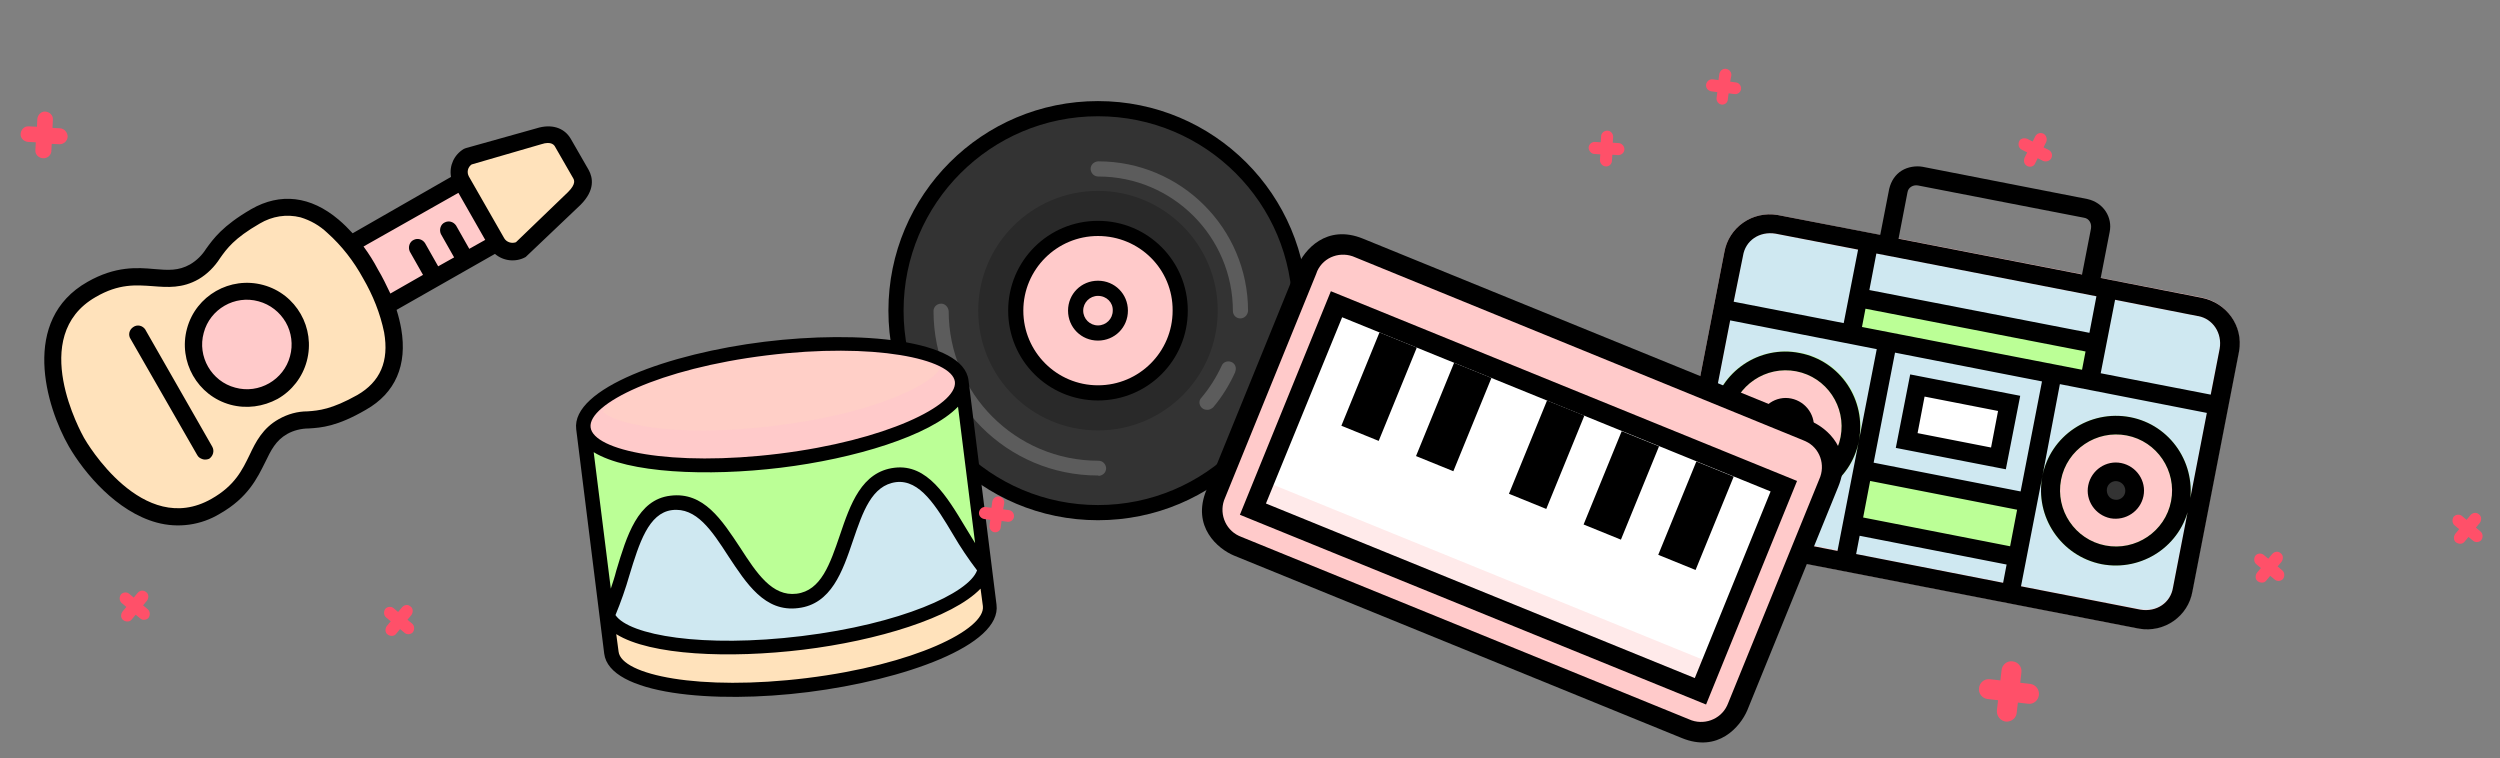 <?xml version="1.0" encoding="utf-8"?>
<!-- Generator: Adobe Illustrator 21.1.0, SVG Export Plug-In . SVG Version: 6.00 Build 0)  -->
<!DOCTYPE svg PUBLIC "-//W3C//DTD SVG 1.1//EN" "http://www.w3.org/Graphics/SVG/1.1/DTD/svg11.dtd">
<svg version="1.1" id="Laag_1" xmlns="http://www.w3.org/2000/svg" xmlns:xlink="http://www.w3.org/1999/xlink" x="0px" y="0px"
	 viewBox="0 0 643 195" style="enable-background:new 0 0 643 195;" xml:space="preserve">
<rect x="0" y="0" width="643" height="195" fill="#808080" stroke="none"/>
<style type="text/css">
	.st0{fill:#CFE8F1;}
	.st1{fill:#FFCACA;}
	.st2{fill:#BBFF96;}
	.st3{fill:#FFFFFF;}
	.st4{fill:#333333;}
	.st5{opacity:0.2;}
	.st6{opacity:0.15;}
	.st7{opacity:0.4;}
	.st8{fill:#FFE2BB;}
	.st9{fill:#FF5069;}
</style>
<g>
	<g>
		<path class="st0" d="M445.8,65.4c0.9-5.1,5.8-8.6,10.9-7.7c0.1,0,0.3,0,0.4,0.1l108.6,21.1c5.1,0.9,8.6,5.8,7.7,10.9
			c0,0.1,0,0.3-0.1,0.4l-11.9,61.4c-0.9,5.1-5.8,8.6-10.9,7.7c-0.1,0-0.3,0-0.4-0.1L441.5,138c-5.1-0.9-8.6-5.8-7.7-10.9
			c0-0.1,0-0.3,0.1-0.4L445.8,65.4z"/>
		<path class="st1" d="M440.8,140.3c-6.2-1.2-10.4-7.3-9.3-13.6l12-61.8c1.1-6.4,7.2-10.7,13.7-9.6l109,21.2
			c6.4,1.3,10.7,7.2,9.6,13.7l-12,61.8c-1.1,6.4-7.2,10.7-13.7,9.6l-109-21.2C440.9,140.4,440.8,140.4,440.8,140.3z M565.4,81.3
			c0,0-0.1,0-0.1,0L456.6,60.1c-4.2-0.7-7.8,1.8-8.4,5.7l-12,61.4c-0.7,4.2,1.8,7.9,5.7,8.4l108.6,21.1c4.2,0.7,7.8-1.8,8.4-5.7
			l12-61.4C571.6,85.6,569.1,82,565.4,81.3z"/>
	</g>
	<g>
		<path class="st1" d="M456,126.2c-9.1-1.8-15.1-10.6-13.3-19.7c1.8-9.1,10.6-15.1,19.7-13.3c9.1,1.8,15.1,10.6,13.3,19.7
			C474,122,465.2,127.9,456,126.2z M560.7,129.4c1.8-9.1-4.2-18-13.3-19.7c-9.1-1.8-18,4.2-19.7,13.3c-1.8,9.1,4.2,18,13.3,19.7
			C550.1,144.5,559,138.5,560.7,129.4z"/>
		<path class="st2" d="M540.5,145.1c-10.4-2-17.2-12.1-15.2-22.6s12.1-17.2,22.6-15.2c10.4,2,17.2,12.1,15.2,22.6
			C561.1,140.3,550.9,147.1,540.5,145.1z M547,112c-7.8-1.5-15.4,3.6-16.9,11.4c-1.5,7.8,3.6,15.4,11.4,16.9
			c7.8,1.5,15.4-3.6,16.9-11.4C559.9,121.1,554.8,113.5,547,112z M455.6,128.5c-10.4-2-17.2-12.1-15.2-22.6s12.1-17.2,22.6-15.2
			c10.4,2,17.2,12.1,15.2,22.6S466,130.5,455.6,128.5z M462,95.5c-7.8-1.5-15.4,3.6-16.9,11.4s3.6,15.4,11.4,16.9
			c7.8,1.5,15.4-3.6,16.9-11.4S469.8,97,462,95.5z"/>
	</g>
	<g>
		
			<rect x="496.4" y="96.4" transform="matrix(0.191 -0.982 0.982 0.191 300.877 582.033)" class="st3" width="14.4" height="24"/>
	</g>
	<g>
		<path class="st4" d="M458.3,114.4c-2.6-0.5-4.3-3-3.8-5.6c0.5-2.6,3-4.3,5.6-3.8s4.3,3,3.8,5.6
			C463.5,113.2,460.9,114.9,458.3,114.4z M548.9,127.1c0.5-2.6-1.2-5.1-3.8-5.6c-2.6-0.5-5.1,1.2-5.6,3.8c-0.5,2.6,1.2,5.1,3.8,5.6
			C545.9,131.4,548.4,129.7,548.9,127.1z"/>
	</g>
	<g>
		<path class="st2" d="M476.1,86l1.8-9.4l61.4,11.9l-1.8,9.4L476.1,86z M518.8,143.3l2.8-14.2l-42.5-8.3l-2.8,14.2L518.8,143.3z"/>
	</g>
	<g id="stroke_2_">
		<path d="M440.8,140.3c-6.2-1.2-10.4-7.3-9.3-13.6l12-61.8c1.1-6.4,7.2-10.7,13.7-9.6l26.4,5.1l2.3-11.8c0.5-2.1,1.6-3.7,3.2-4.7
			c1.6-1,3.7-1.3,5.4-1l42.4,8.3c4.1,0.9,6.5,4.7,5.7,8.5l-2.3,11.8l26,5.1c6.4,1.3,10.7,7.2,9.6,13.7l-12,61.8
			c-1.1,6.4-7.2,10.7-13.7,9.6l-109-21.2C440.9,140.4,440.8,140.4,440.8,140.3z M440.4,106l-4.1,21.2c-0.4,2.2,0,4,1.1,5.6
			c1.1,1.5,2.9,2.6,4.5,2.9l30.7,6l5.5-28.3c-2,10.4-12.1,17.2-22.6,15.2C445.2,126.5,438.3,116.4,440.4,106z M478.3,137.8l-0.9,4.7
			l37.8,7.4l0.9-4.7L478.3,137.8z M525.3,122.5l-5.5,28.3l30.7,6c4.2,0.7,7.8-1.8,8.4-5.7l8.7-44.9l-37.8-7.4L525.3,122.5
			c2-10.4,12.1-17.2,22.6-15.2c10.4,2,17.2,12.1,15.2,22.6c-2,10.4-12.1,17.2-22.6,15.2C530.1,143,523.3,132.9,525.3,122.5z
			 M479.2,133.1l37.8,7.4l1.8-9.4l-37.8-7.4L479.2,133.1z M547,112c-7.8-1.5-15.4,3.6-16.9,11.4c-1.5,7.8,3.6,15.4,11.4,16.9
			c7.8,1.5,15.4-3.6,16.9-11.4C559.9,121.1,554.8,113.5,547,112z M462,95.5c-7.8-1.5-15.4,3.6-16.9,11.4s3.6,15.4,11.4,16.9
			c7.8,1.5,15.4-3.6,16.9-11.4S469.8,97,462,95.5z M481.9,119l37.8,7.4l5.5-28.3l-37.8-7.4L481.9,119z M462.9,90.8
			c10.4,2,17.2,12.1,15.2,22.6l4.6-23.6L445,82.4l-4.6,23.6C442.4,95.6,452.5,88.7,462.9,90.8z M540.3,96l28.3,5.5l2.3-11.8
			c0.7-4.1-1.8-7.7-5.5-8.4c0,0-0.1,0-0.1,0L544,77.1L540.3,96z M478.9,84.1l56.6,11l0.9-4.7l-56.6-11L478.9,84.1z M445.9,77.6
			l28.3,5.5l3.7-18.9l-21.2-4.1c-4.2-0.7-7.8,1.8-8.4,5.7L445.9,77.6z M480.8,74.6l56.6,11l1.8-9.4l-56.6-11L480.8,74.6z
			 M493.3,47.7c-0.6-0.1-1.2,0-1.7,0.3c-0.5,0.3-0.9,0.8-1,1.5l-2.3,11.9l47.2,9.2l2.3-11.8c0.1-0.7,0-1.3-0.3-1.8
			c-0.3-0.5-0.8-0.9-1.5-1L493.3,47.7C493.3,47.7,493.3,47.7,493.3,47.7z M542.8,133.3c-3.9-0.8-6.5-4.6-5.7-8.5
			c0.8-3.9,4.6-6.5,8.5-5.7c3.9,0.8,6.5,4.6,5.7,8.5C550.5,131.5,546.7,134,542.8,133.3z M544.7,123.8c-1.3-0.3-2.6,0.6-2.8,1.9
			s0.6,2.6,1.9,2.8c1.3,0.3,2.6-0.6,2.8-1.9S546,124.1,544.7,123.8z M457.9,116.7c-3.9-0.8-6.5-4.6-5.7-8.5c0.8-3.9,4.6-6.5,8.5-5.7
			c3.9,0.8,6.5,4.6,5.7,8.5C465.6,114.9,461.8,117.5,457.9,116.7z M459.7,107.3c-1.3-0.3-2.6,0.6-2.8,1.9c-0.3,1.3,0.6,2.6,1.9,2.8
			c1.3,0.3,2.6-0.6,2.8-1.9C461.9,108.8,461,107.5,459.7,107.3z M515.9,120.7l-28.3-5.5l3.7-18.9l28.3,5.5L515.9,120.7z
			 M493.2,111.4l18.9,3.7l1.8-9.4l-18.9-3.7L493.2,111.4z"/>
	</g>
</g>
<g>
	<circle class="st4" cx="287.9" cy="82.7" r="5.8"/>
	<g>
		<circle class="st4" cx="282.4" cy="79.9" r="52"/>
		<g class="st5">
			<path d="M313.2,79.9c0-17-13.8-30.8-30.8-30.8c-17,0-30.8,13.8-30.8,30.8s13.8,30.8,30.8,30.8l0,0
				C299.4,110.7,313.2,96.9,313.2,79.9z"/>
		</g>
		<path class="st1" d="M303.6,79.9c0-11.7-9.5-21.2-21.2-21.2s-21.2,9.5-21.2,21.2s9.5,21.2,21.2,21.2
			C294.1,101.1,303.6,91.6,303.6,79.9z"/>
		<g id="stroke_lights" class="st5">
			<path class="st3" d="M282.4,122.3c-23.4,0-42.3-19-42.3-42.3c0-1.1,0.9-1.9,2-1.9c1,0,1.8,0.9,1.9,1.9
				c0,21.2,17.2,38.5,38.5,38.5c1.1,0,1.9,0.8,2,1.9c0,1.1-0.8,1.9-1.9,2C282.5,122.3,282.5,122.3,282.4,122.3L282.4,122.3z
				 M310.4,105.4c-1.1,0-1.9-0.9-1.9-1.9c0-0.5,0.2-0.9,0.5-1.2c2.1-2.5,3.8-5.2,5.2-8.2c0.4-1,1.5-1.4,2.5-1c1,0.4,1.4,1.5,1,2.5
				c0,0,0,0.1,0,0.1c-1.5,3.3-3.4,6.4-5.7,9.1C311.5,105.2,310.9,105.5,310.4,105.4z M319,81.9c-1.1,0-1.9-0.9-1.9-1.9c0,0,0,0,0,0
				c0-19.1-15.5-34.6-34.6-34.6c-1.1,0-1.9-0.8-2-1.9c0-1.1,0.8-1.9,1.9-2c0,0,0.1,0,0.1,0c21.2,0,38.5,17.2,38.5,38.5
				C320.9,81,320.1,81.9,319,81.9C319,81.9,319,81.9,319,81.9z"/>
		</g>
		<g id="stroke-3">
			<path d="M282.4,133.8c-29.8,0-53.9-24.1-53.9-53.9s24.1-53.9,53.9-53.9s53.9,24.1,53.9,53.9C336.3,109.7,312.2,133.8,282.4,133.8
				z M282.4,29.9c-27.6,0-50,22.4-50,50s22.4,50,50,50s50-22.4,50-50l0,0C332.5,52.3,310.1,29.9,282.4,29.9z M282.4,103
				c-12.8,0-23.1-10.3-23.1-23.1s10.3-23.1,23.1-23.1s23.1,10.3,23.1,23.1c0,0,0,0,0,0C305.5,92.7,295.2,103,282.4,103L282.4,103z
				 M282.4,60.7c-10.6,0-19.2,8.6-19.2,19.2s8.6,19.2,19.2,19.2c10.6,0,19.2-8.6,19.2-19.2C301.7,69.3,293.1,60.7,282.4,60.7
				L282.4,60.7z M282.4,87.6c-4.3,0-7.7-3.4-7.7-7.7c0-4.3,3.4-7.7,7.7-7.7c4.3,0,7.7,3.4,7.7,7.7C290.1,84.2,286.7,87.6,282.4,87.6
				L282.4,87.6z M282.4,76.1c-2.1,0-3.8,1.7-3.8,3.8s1.7,3.8,3.8,3.8s3.8-1.7,3.8-3.8c0,0,0,0,0,0C286.3,77.8,284.6,76.1,282.4,76.1
				L282.4,76.1z"/>
		</g>
	</g>
</g>
<title>Tekengebied 1</title>
<g>
	<path class="st1" d="M336.1,69.5c0,0,3.9-9.6,13.5-5.7l115.1,46.9c0,0,9.6,3.9,5.7,13.5l-23.4,57.5c0,0-3.9,9.6-13.5,5.7
		l-115.1-46.9c0,0-9.6-3.9-5.7-13.5L336.1,69.5z"/>
	<g>
		
			<rect x="362.8" y="66.7" transform="matrix(0.377 -0.926 0.926 0.377 124.656 441.315)" class="st3" width="55.3" height="122.6"/>
		<path d="M344.7,80.4l112,45.6l-20.2,49.6l-112-45.6L344.7,80.4 M343.7,78.2l-21.5,52.7l115.1,46.9l21.5-52.7L343.7,78.2
			L343.7,78.2z"/>
	</g>
	<g class="st6">
		<path class="st3" d="M345.2,81.6l14.4,5.9L342,130.6l-14.4-5.9L345.2,81.6z M361.2,138.4l24,9.8l17.6-43.2l-24-9.8L361.2,138.4z
			 M404.3,156l19.2,7.8l17.6-43.2l-19.2-7.8L404.3,156z"/>
	</g>
	<g class="st7">
		
			<rect x="377.4" y="88.7" transform="matrix(0.377 -0.926 0.926 0.377 97.774 446.987)" class="st1" width="7.8" height="124.3"/>
	</g>
	<g id="base">
		<path d="M432.5,189.8l-115.1-46.9c-4.1-1.7-11-7.4-7.1-16.9l23.4-57.5c1.7-4.1,7.4-11,16.9-7.1l115.1,46.9
			c4.1,1.7,11,7.4,7.1,16.9l-23.4,57.5C447.6,186.9,441.9,193.7,432.5,189.8z M338.5,70.5L315.1,128c-1.7,3.7-0.1,8.1,3.5,9.8
			c0.2,0.1,0.5,0.2,0.7,0.3L434.4,185c3.7,1.7,8.1,0.1,9.8-3.5c0.1-0.2,0.2-0.5,0.3-0.7l23.4-57.5c1.7-3.7,0.2-8.1-3.5-9.8
			c-0.2-0.1-0.5-0.2-0.7-0.3L348.6,66.2c-3.7-1.7-8.1-0.2-9.8,3.5C338.7,70,338.6,70.2,338.5,70.5z M438.8,181.2l-119.9-48.8
			l23.4-57.5l119.9,48.8L438.8,181.2z M325.6,129.5l110.3,44.9l19.5-48L345.2,81.6L325.6,129.5z"/>
	</g>
	<g id="key">
		<path d="M436.1,146.6l-9.6-3.9l9.8-24l9.6,3.9L436.1,146.6z M416.9,138.8l-9.6-3.9l9.8-24l9.6,3.9L416.9,138.8z M397.7,130.9
			l-9.6-3.9l9.8-24l9.6,3.9L397.7,130.9z M373.8,121.2l-9.6-3.9l9.8-24l9.6,3.9L373.8,121.2z M354.6,113.4l-9.6-3.9l9.8-24l9.6,3.9
			L354.6,113.4z"/>
	</g>
</g>
<g>
	<path class="st8" d="M207.7,176.2c-27.3,3.4-49.5-0.3-50.5-8.4l-1-8.3l3.2,2c7.7,4.8,26.6,6.3,46.9,3.8
		c20.4-2.5,38.3-8.6,44.6-15.2l2.6-2.7l1,8.3C255.6,163.8,235,172.8,207.7,176.2z"/>
	<path class="st0" d="M206.4,165.4c-23.9,3-45.2,0.3-49.6-6.1l-0.6-0.9l0.4-0.9c1.4-3.3,2.6-6.7,3.6-10.1c2.5-8.4,5.2-17.1,12.4-18
		c7.4-0.9,11.8,5.9,16.1,12.5c4.6,7.1,8.9,13.7,16.3,12.7c7.4-0.9,9.9-8.3,12.6-16.1c2.6-7.7,5.3-15.4,12.7-16.3
		c7.2-0.9,11.9,6.9,16.4,14.4c1.8,3.1,3.8,6.1,5.9,9l0.6,0.8l-0.3,1C250.3,154.7,230.7,162.3,206.4,165.4z"/>
	<path class="st2" d="M205,154.5c-7.4,0.9-11.9-5.9-16.1-12.5c-4.6-7.1-8.9-13.7-16.3-12.7c-7.2,0.9-9.9,9.6-12.4,18
		c-0.4,1.5-0.9,3.1-1.4,4.6l-3.5-0.4l-4.8-38.9l3.2,2c7.7,4.8,26.6,6.3,46.9,3.8s38.3-8.6,44.6-15.2l2.6-2.7l4.8,38.9l-3.3,1.2
		c-0.9-1.3-1.7-2.7-2.5-4.1c-4.8-7.9-9.2-15.3-16.4-14.4c-7.4,0.9-9.9,8.3-12.6,16.1C215,145.9,212.4,153.6,205,154.5z"/>
	<path class="st1" d="M200.5,118.5c-27.3,3.4-49.5-0.3-50.5-8.4c-1-8.1,19.6-17.1,46.9-20.5s49.5,0.3,50.5,8.4
		S227.8,115.1,200.5,118.5z"/>
	<g class="st5">
		<path class="st8" d="M199.4,109.5c-27.5,3.4-42.2-1-44.3-3.6c1.4-3,14.6-11,42.1-14.4c27.5-3.4,42.2,1,44.3,3.6
			C240.1,98.1,226.9,106.1,199.4,109.5z"/>
	</g>
	<g id="stroke">
		<path d="M207.9,178c-24.5,3.1-51.2,0.6-52.5-9.9l-7.2-57.7c-1.3-10.5,24-19.5,48.4-22.5s51.2-0.6,52.5,9.9l7.2,57.7
			C257.7,166,232.4,174.9,207.9,178z M158.5,163.1l0.6,4.5c0.7,6,20.8,10.2,48.4,6.8c27.6-3.4,46-12.5,45.3-18.5l-0.6-4.5
			c-7.2,7.5-26.7,13.4-45.6,15.7S167.3,168.6,158.5,163.1L158.5,163.1z M158.3,158.2c3.5,5.2,22.5,8.5,47.9,5.4s43-11,45.1-16.9
			c-2.2-2.9-4.3-6-6.1-9.1c-4.4-7.4-8.6-14.3-14.7-13.6c-6.3,0.8-8.6,7.7-11.1,15c-2.7,8-5.6,16.4-14.1,17.4
			c-8.6,1.1-13.3-6.3-18-13.4c-4.2-6.5-8.2-12.6-14.5-11.8c-6,0.8-8.4,8.5-10.9,16.7C160.9,151.4,159.7,154.8,158.3,158.2
			L158.3,158.2z M172.4,127.5c8.6-1.1,13.3,6.3,18,13.4c4.2,6.5,8.2,12.6,14.5,11.8c6.3-0.8,8.6-7.7,11.1-15
			c2.7-8,5.6-16.4,14.1-17.4c8.4-1,13.4,7.3,18.2,15.3c0.8,1.4,1.7,2.7,2.5,4.1l-4.4-35.1c-7.2,7.5-26.7,13.4-45.6,15.7
			s-39.3,1.4-48.1-4l4.4,35.1c0.5-1.5,1-3,1.4-4.6C161.2,137.8,164,128.5,172.4,127.5L172.4,127.5z M197.2,91.4
			c-27.6,3.4-46,12.5-45.3,18.5s20.8,10.2,48.4,6.8s46-12.5,45.3-18.5C244.9,92.3,224.8,88,197.2,91.4z"/>
	</g>
</g>
<g>
	<path class="st8" d="M40.8,132.2c-12.4-3.4-21.1-18.4-21.2-18.6c-7-13.2-10.1-31.2,4-39.3c6.6-3.8,11.6-3.4,16-3
		c3.6,0.3,7,0.5,10.5-1.5c1.9-1.1,3.6-2.7,4.7-4.6c1.7-2.5,3.8-5.5,10.9-9.6c3.6-2.2,8-2.9,12.1-1.8c4.3,1.2,10.8,5,17.5,16.6
		c2.7,4.5,4.6,9.4,5.7,14.6c1.5,8.4-1.2,14.6-8,18.4c-7,4-10.7,4.3-13.7,4.5c-2.3,0-4.5,0.7-6.5,1.8c-3.6,2-5,5-6.6,8.1
		c-2,4.1-4.2,8.6-10.8,12.3C51.1,132.9,45.8,133.6,40.8,132.2z"/>
	<path class="st1" d="M59.9,101.8c-7.3-1.9-11.7-9.4-9.7-16.7c0.9-3.6,3.3-6.6,6.5-8.4c3.2-1.8,6.9-2.3,10.4-1.4
		c7.3,2,11.7,9.6,9.6,17c-1,3.5-3.3,6.5-6.4,8.3C67.1,102.3,63.4,102.8,59.9,101.8z"/>
	<path class="st1" d="M98.4,76.4c-0.9-2-1.9-4-3-6c-1.1-2-2.3-3.8-3.7-5.6l-1.5-2l28.5-16.3l9.1,16L99.4,78.7L98.4,76.4z"/>
	<path class="st8" d="M130.6,64.6c-1.2-0.3-2.2-1.1-2.8-2.1l-9.1-16c-1.2-2-0.6-4.7,1.3-6l0.3-0.2l18.4-5.2c1.2-0.4,2.4-0.5,3.6-0.2
		c1.1,0.3,2,1,2.6,2l4.5,8c1.1,1.9,0.5,4-1.7,6.2L134,64.2l-0.3,0.2C132.7,64.8,131.6,64.8,130.6,64.6z"/>
	<g id="stroke-2">
		<path d="M40.3,134.4c-10.3-2.8-18.6-12.7-22.6-19.6c-5.9-10.3-12.5-32.5,4.8-42.3c7.2-4.1,12.8-3.7,17.2-3.3
			c3.5,0.3,6.2,0.5,9.2-1.2c1.7-1,3.1-2.4,4.1-4c1.9-2.6,4.2-5.9,11.6-10.2c7.5-4.3,15.3-3.4,22.5,2.7c1.3,1.1,2.5,2.3,3.6,3.5
			L116,45.5c-0.5-2.9,0.8-5.7,3.3-7.2l0.5-0.2l18.2-5.1c3.8-1.2,7.1-0.2,8.8,2.7l4.6,8c1.1,2,1.7,5.2-2.1,9l0,0l-14.1,13.4
			c-2.5,1.4-5.7,1.1-7.9-0.8L102,79.7c0.5,1.6,0.9,3.2,1.2,4.9c1.6,9.3-1.5,16.5-9.1,20.8c-7.4,4.3-11.4,4.6-14.7,4.8
			c-1.9,0-3.9,0.5-5.5,1.4c-3,1.7-4.2,4.2-5.7,7.3c-2,4-4.4,9.1-11.6,13.2l0,0C51.7,135.1,45.8,135.9,40.3,134.4z M77.3,55.9
			c-3.6-0.9-7.3-0.3-10.5,1.6c-6.6,3.8-8.5,6.5-10.2,8.9c-1.4,2.2-3.3,4.1-5.5,5.4c-4.2,2.4-8,2.1-11.8,1.8
			c-4.3-0.3-8.7-0.7-14.7,2.8C7,86.5,21,111.5,21.6,112.6s15.1,25.8,32.8,15.7l0,0c6-3.4,7.9-7.4,9.8-11.3c1.6-3.4,3.4-6.9,7.5-9.2
			c2.3-1.3,4.8-2,7.4-2c2.9-0.2,6.2-0.5,12.8-4.2c5.9-3.4,8.2-8.7,6.9-16.1c-1-4.9-2.9-9.6-5.4-13.9c-2.4-4.4-5.5-8.4-9.2-11.7
			C82.2,58,79.9,56.7,77.3,55.9z M93.5,63.4c1.4,1.9,2.6,3.8,3.7,5.9c1.2,2,2.2,4.1,3.2,6.2l8.4-4.8l-3.4-6c-0.5-1.1-0.1-2.5,1-3
			c1-0.5,2.2-0.2,2.9,0.8l3.4,6l4.1-2.3l-3.4-6c-0.5-1.1-0.1-2.5,1-3c1-0.5,2.2-0.2,2.9,0.8l3.4,6l4.1-2.3l-6.9-12.1L93.5,63.4z
			 M121.3,42.3c-1,0.7-1.3,2-0.7,3.1l9.1,15.9c0.6,1,1.9,1.4,3,1l13.4-12.9c2.1-2.1,1.6-3.1,1.3-3.6l-4.6-8
			c-0.2-0.4-0.9-1.6-3.6-0.7L121.3,42.3z M147.7,51L147.7,51z M52.1,118.1c-0.6-0.2-1.1-0.5-1.4-1.1L33.6,87.2
			c-0.7-1-0.4-2.4,0.7-3.1c1-0.7,2.4-0.4,3.1,0.7c0,0.1,0.1,0.1,0.1,0.2l17.1,29.9c0.6,1.1,0.2,2.4-0.8,3.1
			C53.3,118.2,52.6,118.3,52.1,118.1L52.1,118.1z M59.3,104.1c-8.5-2.3-13.5-11.1-11.2-19.6c2.3-8.5,11.1-13.5,19.6-11.2
			c8.5,2.3,13.5,11.1,11.2,19.6c-1.1,4.1-3.8,7.6-7.5,9.7l0,0C67.7,104.6,63.4,105.2,59.3,104.1z M66.5,77.5
			c-6.1-1.7-12.5,2-14.1,8.1c-1.7,6.1,2,12.5,8.1,14.1c6.1,1.7,12.5-2,14.1-8.1c0.8-2.9,0.4-6.1-1.1-8.7
			C72,80.3,69.5,78.3,66.5,77.5L66.5,77.5z M70.3,100.6L70.3,100.6z"/>
	</g>
</g>
<path class="st9" d="M11,40.7c-1.1-0.1-2-1-1.9-2.1c0,0,0,0,0,0l0.1-2l-2-0.1c-1.1-0.1-2-1-1.9-2.1s1-2,2.1-1.9c0,0,0,0,0.1,0l2,0.1
	l0.1-2c0.1-1.1,1-2,2.1-1.9c1.1,0.1,2,1,1.9,2.1c0,0,0,0,0,0.1l-0.1,2l2,0.1c1.1,0.1,1.9,1.1,1.9,2.2c-0.1,1.1-1,1.9-2.1,1.9l-2-0.1
	l-0.1,2C13.1,39.9,12.2,40.8,11,40.7C11,40.7,11,40.7,11,40.7z"/>
<path class="st9" d="M521.4,42.7c-0.8-0.4-1-1.3-0.7-2.1c0,0,0,0,0,0l0.7-1.4l-1.4-0.7c-0.8-0.4-1-1.3-0.7-2.1s1.3-1,2.1-0.7
	c0,0,0,0,0,0l1.4,0.7l0.7-1.4c0.4-0.7,1.3-1,2.1-0.6c0.7,0.4,1,1.3,0.7,2.1l-0.7,1.4l1.4,0.7c0.7,0.4,1,1.3,0.6,2.1
	c-0.4,0.7-1.3,1-2.1,0.7l-1.4-0.7l-0.7,1.4C523.1,42.8,522.2,43.1,521.4,42.7C521.4,42.7,521.4,42.7,521.4,42.7z"/>
<path class="st9" d="M413,42.8c-0.8,0-1.5-0.8-1.5-1.6c0,0,0,0,0,0l0.1-1.5l-1.5-0.1c-0.8,0-1.5-0.8-1.5-1.6c0-0.8,0.7-1.5,1.6-1.5
	l1.5,0.1l0.1-1.5c0-0.8,0.7-1.5,1.6-1.5c0.8,0,1.5,0.7,1.5,1.6c0,0,0,0,0,0l-0.1,1.5l1.5,0.1c0.8,0,1.5,0.8,1.5,1.6
	c0,0.8-0.7,1.5-1.6,1.5l-1.5-0.1l-0.1,1.5C414.6,42.2,413.8,42.9,413,42.8C413,42.8,413,42.8,413,42.8z"/>
<path class="st9" d="M37.6,152.3c0.7,0.5,0.7,1.5,0.2,2.2c0,0,0,0,0,0l-1,1.2l1.2,1c0.6,0.5,0.7,1.5,0.2,2.2
	c-0.5,0.6-1.5,0.7-2.1,0.2l-1.2-1l-1,1.2c-0.5,0.7-1.5,0.7-2.2,0.2c-0.7-0.5-0.7-1.5-0.2-2.2c0,0,0,0,0,0l1-1.2l-1.2-1
	c-0.6-0.5-0.7-1.5-0.2-2.2c0.5-0.6,1.5-0.7,2.1-0.2l1.2,1l1-1.2C36,151.8,36.9,151.7,37.6,152.3C37.6,152.3,37.6,152.3,37.6,152.3z"
	/>
<path class="st9" d="M105.6,156c0.7,0.5,0.7,1.5,0.2,2.2c0,0,0,0,0,0l-1,1.2l1.2,1c0.6,0.5,0.7,1.5,0.2,2.2
	c-0.5,0.6-1.5,0.7-2.1,0.2l-1.2-1l-1,1.2c-0.5,0.7-1.5,0.7-2.2,0.2c-0.7-0.5-0.7-1.5-0.2-2.2c0,0,0,0,0,0l1-1.2l-1.2-1
	c-0.6-0.5-0.7-1.5-0.2-2.2c0.5-0.6,1.5-0.7,2.1-0.2l1.2,1l1-1.2C104,155.5,105,155.4,105.6,156C105.6,156,105.6,156,105.6,156z"/>
<path class="st9" d="M637.6,132.3c0.7,0.5,0.7,1.5,0.2,2.2c0,0,0,0,0,0l-1,1.2l1.2,1c0.6,0.5,0.7,1.5,0.2,2.2
	c-0.5,0.6-1.5,0.7-2.1,0.2l-1.2-1l-1,1.2c-0.5,0.7-1.5,0.7-2.2,0.2c-0.7-0.5-0.7-1.5-0.2-2.2c0,0,0,0,0,0l1-1.2l-1.2-1
	c-0.6-0.5-0.7-1.5-0.2-2.2c0.5-0.6,1.5-0.7,2.1-0.2l1.2,1l1-1.2C636,131.8,637,131.7,637.6,132.3
	C637.6,132.3,637.6,132.3,637.6,132.3z"/>
<path class="st9" d="M586.6,142.3c0.7,0.5,0.7,1.5,0.2,2.2c0,0,0,0,0,0l-1,1.2l1.2,1c0.6,0.5,0.7,1.5,0.2,2.2
	c-0.5,0.6-1.5,0.7-2.1,0.2l-1.2-1l-1,1.2c-0.5,0.7-1.5,0.7-2.2,0.2c-0.7-0.5-0.7-1.5-0.2-2.2c0,0,0,0,0,0l1-1.2l-1.2-1
	c-0.6-0.5-0.7-1.5-0.2-2.2c0.5-0.6,1.5-0.7,2.1-0.2l1.2,1l1-1.2C585,141.8,586,141.7,586.6,142.3
	C586.6,142.3,586.6,142.3,586.6,142.3z"/>
<path class="st9" d="M442.8,26.9c-0.8-0.1-1.4-0.9-1.3-1.7c0,0,0,0,0,0l0.2-1.5l-1.5-0.2c-0.8-0.1-1.5-0.8-1.4-1.7
	c0.1-0.8,0.8-1.5,1.7-1.4c0,0,0,0,0,0l1.5,0.2l0.2-1.5c0.1-0.8,0.8-1.5,1.7-1.4c0.8,0.1,1.5,0.8,1.4,1.7c0,0,0,0,0,0L445,21l1.5,0.2
	c0.8,0.1,1.4,0.9,1.3,1.7c-0.1,0.8-0.8,1.4-1.7,1.3l-1.5-0.2l-0.2,1.5C444.4,26.4,443.6,27,442.8,26.9
	C442.8,26.9,442.8,26.9,442.8,26.9z"/>
<path class="st9" d="M515.9,185.6c-1.4-0.2-2.4-1.4-2.3-2.9c0,0,0,0,0,0l0.3-2.6l-2.6-0.3c-1.4-0.1-2.5-1.4-2.3-2.8
	c0.1-1.4,1.4-2.5,2.8-2.3c0,0,0.1,0,0.1,0l2.6,0.3l0.3-2.6c0.1-1.4,1.4-2.5,2.8-2.3c1.4,0.1,2.5,1.4,2.3,2.8c0,0,0,0.1,0,0.1
	l-0.3,2.6l2.6,0.3c1.4,0.2,2.4,1.5,2.2,2.9c-0.2,1.4-1.4,2.4-2.8,2.2l-2.6-0.3l-0.3,2.6C518.6,184.7,517.3,185.7,515.9,185.6
	C515.9,185.6,515.9,185.6,515.9,185.6z"/>
<path class="st9" d="M255.8,136.9c-0.8-0.1-1.4-0.9-1.3-1.7c0,0,0,0,0,0l0.2-1.5l-1.5-0.2c-0.8-0.1-1.5-0.8-1.4-1.7
	c0.1-0.8,0.8-1.5,1.7-1.4c0,0,0,0,0,0l1.5,0.2l0.2-1.5c0.1-0.8,0.8-1.5,1.7-1.4c0.8,0.1,1.5,0.8,1.4,1.7c0,0,0,0,0,0L258,131
	l1.5,0.2c0.8,0.1,1.4,0.9,1.3,1.7c-0.1,0.8-0.8,1.4-1.7,1.3l-1.5-0.2l-0.2,1.5C257.4,136.4,256.6,137,255.8,136.9
	C255.8,136.9,255.8,136.9,255.8,136.9z"/>
</svg>
